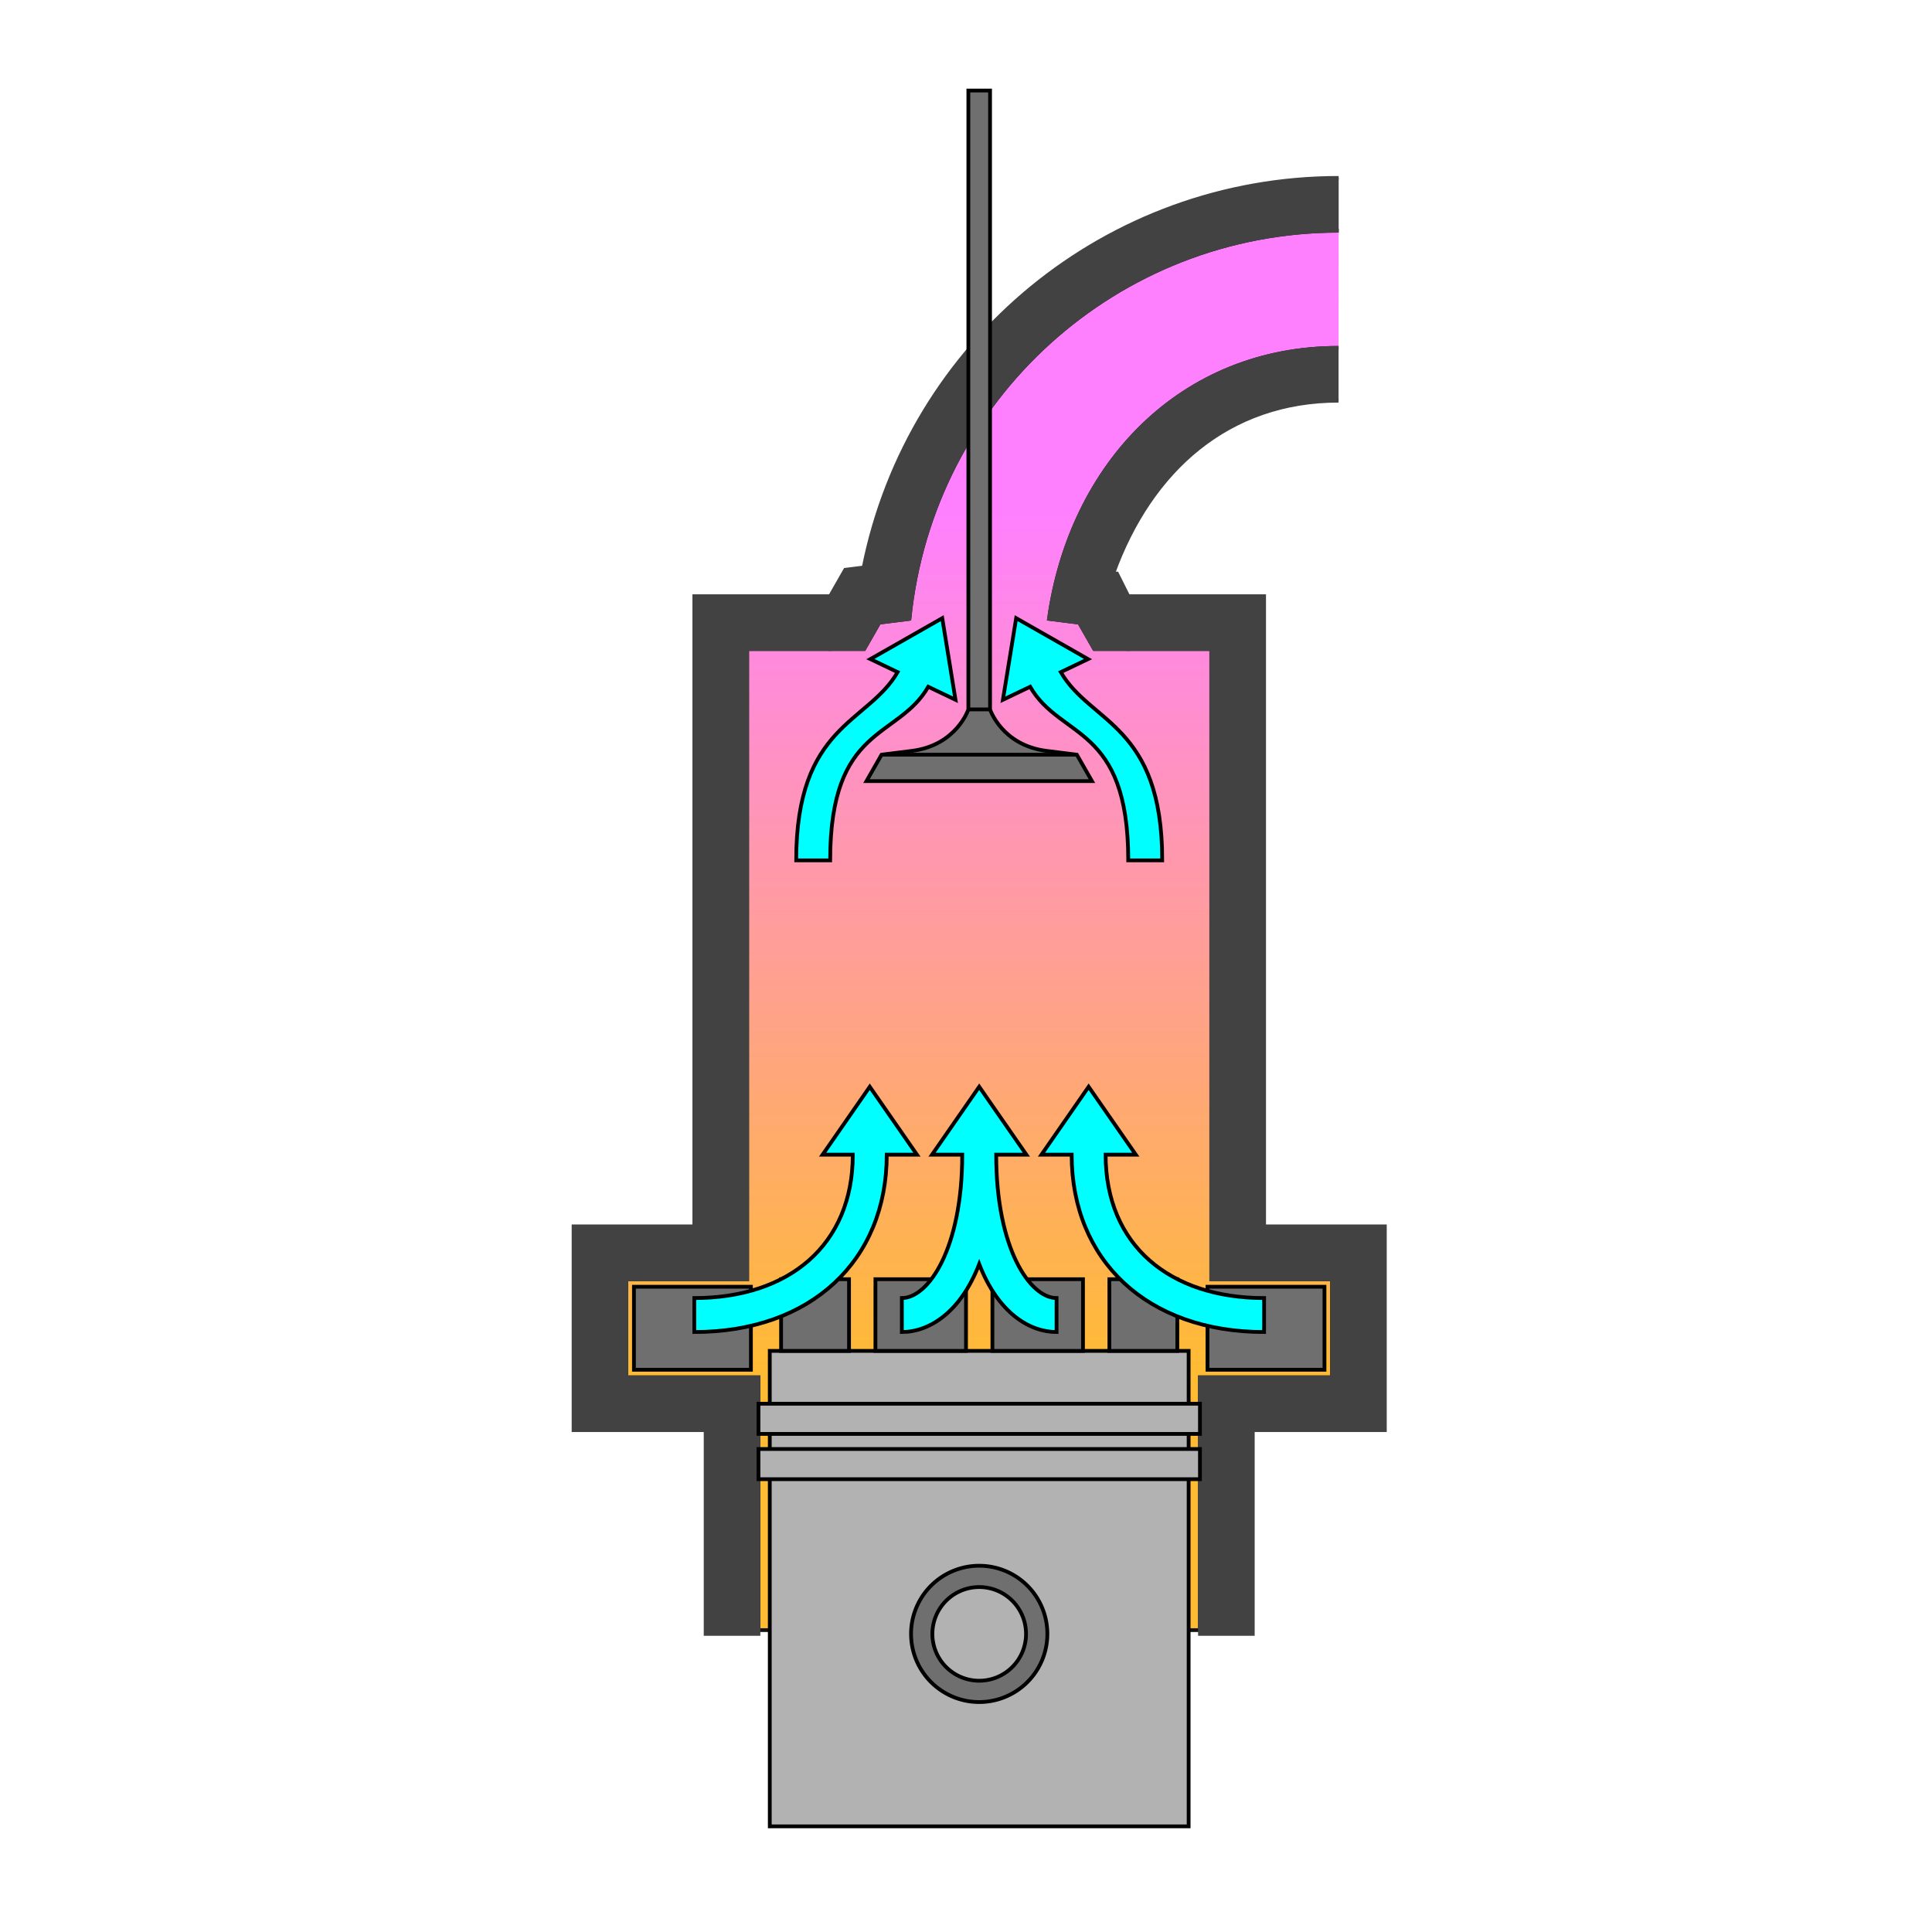 <?xml version="1.0" encoding="UTF-8" standalone="no"?>
<svg
   xmlns:dc="http://purl.org/dc/elements/1.1/"
   xmlns:cc="http://creativecommons.org/ns#"
   xmlns:rdf="http://www.w3.org/1999/02/22-rdf-syntax-ns#"
   xmlns:svg="http://www.w3.org/2000/svg"
   xmlns="http://www.w3.org/2000/svg"
   xmlns:xlink="http://www.w3.org/1999/xlink"
   xmlns:sodipodi="http://sodipodi.sourceforge.net/DTD/sodipodi-0.dtd"
   xmlns:inkscape="http://www.inkscape.org/namespaces/inkscape"
   width="512"
   height="512"
   viewBox="0 0 512 512"
   version="1.1"
   id="svg8"
   inkscape:version="1.0.1 (3bc2e813f5, 2020-09-07)"
   sodipodi:docname="3-optimized.svg">
  <defs
     id="defs2">
    <linearGradient
       inkscape:collect="always"
       id="linearGradient984">
      <stop
         style="stop-color:#ff80ff;stop-opacity:1"
         offset="0"
         id="stop980" />
      <stop
         style="stop-color:#ffbb33;stop-opacity:1"
         offset="1"
         id="stop982" />
    </linearGradient>
    <inkscape:path-effect
       effect="clone_original"
       id="path-effect929"
       is_visible="true"
       lpeversion="1"
       linkeditem=""
       method="d"
       attributes=""
       css_properties=""
       allow_transforms="true" />
    <inkscape:path-effect
       effect="mirror_symmetry"
       start_point="251,165"
       end_point="212,219"
       center_point="231.5,192"
       id="path-effect924"
       is_visible="true"
       lpeversion="1"
       mode="free"
       discard_orig_path="false"
       fuse_paths="false"
       oposite_fuse="false"
       split_items="false" />
    <linearGradient
       inkscape:collect="always"
       xlink:href="#linearGradient984"
       id="linearGradient986"
       x1="259.5"
       y1="134.996"
       x2="259.5"
       y2="363.75"
       gradientUnits="userSpaceOnUse" />
  </defs>
  <sodipodi:namedview
     id="base"
     pagecolor="#ffffff"
     bordercolor="#666666"
     borderopacity="1.0"
     inkscape:pageopacity="0.0"
     inkscape:pageshadow="2"
     inkscape:zoom="2"
     inkscape:cx="207.02643"
     inkscape:cy="262.78188"
     inkscape:document-units="px"
     inkscape:current-layer="layer1"
     inkscape:document-rotation="0"
     showgrid="false"
     inkscape:snap-page="false"
     inkscape:object-paths="false"
     units="px"
     inkscape:showpageshadow="false"
     objecttolerance="20"
     width="24mm"
     inkscape:window-width="1920"
     inkscape:window-height="1017"
     inkscape:window-x="-8"
     inkscape:window-y="-8"
     inkscape:window-maximized="1"
     showguides="true"
     inkscape:guide-bbox="true"
     inkscape:snap-grids="false"
     inkscape:snap-smooth-nodes="true">
    <inkscape:grid
       type="xygrid"
       id="grid10"
       empspacing="4"
       originx="0"
       originy="0"
       dotted="false" />
    <sodipodi:guide
       position="259.5,340"
       orientation="-1,0"
       id="guide897"
       inkscape:label=""
       inkscape:locked="true"
       inkscape:color="rgb(0,0,255)" />
  </sodipodi:namedview>
  <g
     inkscape:label="vector"
     inkscape:groupmode="layer"
     id="layer1"
     style="display:inline">
    <path
       style="fill:url(#linearGradient986);fill-opacity:1;stroke:#141414;stroke-width:1px;stroke-linecap:butt;stroke-linejoin:miter;stroke-opacity:1"
       d="M 354.758,61.143 C 296.053,61.143 246.905,105.593 241,164 l -8,1 -4,7 h -9 -22 v 167 h -32 v 26 h 35 v 67 h 117 v -67 h 35 V 339 H 321 V 172 h -22 -9 l -4,-7 -8,-1 c 5.76,-41.15 35.181,-71.812 76.732,-71.812"
       id="path969"
       sodipodi:nodetypes="cccccccccccccccccccccc" />
    <path
       style="fill:#b2b2b2;stroke:#000000;stroke-width:1px;stroke-linecap:butt;stroke-linejoin:miter;stroke-opacity:1;fill-opacity:1"
       d="M 204,484 V 358 h 111 v 126 z"
       id="path847"
       sodipodi:nodetypes="ccccc" />
    <path
       id="path849"
       style="fill:#6f6f6f;fill-rule:evenodd;stroke:#000000;stroke-width:1;stroke-linecap:square;stroke-linejoin:round;stroke-miterlimit:4;stroke-dasharray:none;stop-color:#000000;fill-opacity:1"
       d="m 259.501,414.94 a 18.059,18.059 0 0 0 -18.061,18.061 18.059,18.059 0 0 0 18.061,18.059 18.059,18.059 0 0 0 18.059,-18.059 18.059,18.059 0 0 0 -18.059,-18.061 z m 0,5.648 a 12.412,12.412 0 0 1 12.41,12.412 12.412,12.412 0 0 1 -12.41,12.412 12.412,12.412 0 0 1 -12.412,-12.412 12.412,12.412 0 0 1 12.412,-12.412 z" />
    <path
       style="fill:#6f6f6f;stroke:#000000;stroke-width:1px;stroke-linecap:butt;stroke-linejoin:miter;stroke-opacity:1;fill-opacity:1"
       d="m 207,358 v -19 h 18 v 19 z"
       id="path864" />
    <path
       style="fill:#6f6f6f;stroke:#000000;stroke-width:1px;stroke-linecap:butt;stroke-linejoin:miter;stroke-opacity:1;fill-opacity:1"
       d="m 294,358 v -19 h 18 v 19 z"
       id="path866" />
    <path
       style="fill:#6f6f6f;stroke:#000000;stroke-width:1px;stroke-linecap:butt;stroke-linejoin:miter;stroke-opacity:1;fill-opacity:1"
       d="m 232,358 v -19 h 24 v 19 z"
       id="path868" />
    <path
       style="fill:#6f6f6f;stroke:#000000;stroke-width:1px;stroke-linecap:butt;stroke-linejoin:miter;stroke-opacity:1;fill-opacity:1"
       d="m 263,358 v -19 h 24 v 19 z"
       id="path870" />
    <path
       style="fill:#6f6f6f;stroke:#000000;stroke-width:1px;stroke-linecap:butt;stroke-linejoin:miter;stroke-opacity:1;fill-opacity:1"
       d="m 199,363 h -31 v -22 h 31 z"
       id="path872"
       sodipodi:nodetypes="ccccc" />
    <path
       style="fill:#424242;fill-opacity:1;stroke:#424242;stroke-width:1px;stroke-linecap:butt;stroke-linejoin:miter;stroke-opacity:1"
       d="M 354.732,92.188 C 313.181,92.188 283.76,122.85 278,164 l 8,1 4,7 h 9 v -14 l -3,-6 h -1 c 9.929,-27.45 30.541,-45.812 59.732,-45.812"
       id="path867"
       sodipodi:nodetypes="ccccccccc" />
    <path
       style="fill:#00ffff;stroke:#000000;stroke-width:1px;stroke-linecap:butt;stroke-linejoin:miter;stroke-opacity:1;fill-opacity:1"
       d="m 246,182 7.217,3.451 -3.512,-21.631 -19.042,10.847 7.217,3.451 C 230,191.767 211,192 211,228 h 9 c 0,-36 17.917,-32 26,-46 z"
       id="path925"
       sodipodi:nodetypes="cccccccc" />
    <path
       style="fill:#00ffff;stroke:#000000;stroke-width:1px;stroke-linecap:butt;stroke-linejoin:miter;stroke-opacity:1;fill-opacity:1"
       d="m 273,182 -7.217,3.451 3.512,-21.631 19.042,10.847 -7.217,3.451 C 289,191.767 308,192 308,228 h -9 c 0,-36 -17.917,-32 -26,-46 z"
       id="path939"
       sodipodi:nodetypes="cccccccc" />
    <path
       style="fill:#6f6f6f;stroke:#000000;stroke-width:1px;stroke-linecap:butt;stroke-linejoin:miter;stroke-opacity:1;fill-opacity:1"
       d="m 351,363 h -31 v -22 h 31 z"
       id="path953"
       sodipodi:nodetypes="ccccc" />
    <path
       style="fill:#00ffff;stroke:#000000;stroke-width:1px;stroke-linecap:butt;stroke-linejoin:miter;stroke-opacity:1;fill-opacity:1"
       d="m 184,353 c 31,0 51,-19 51,-47 h 8 L 230.5,288 218,306 h 8 c 0,24 -17,38 -42,38 z"
       id="path884"
       sodipodi:nodetypes="cccccccc" />
    <path
       style="fill:#00ffff;stroke:#000000;stroke-width:1px;stroke-linecap:butt;stroke-linejoin:miter;stroke-opacity:1;fill-opacity:1"
       d="m 335,353 c -31,0 -51,-19 -51,-47 h -8 l 12.5,-18 12.5,18 h -8 c 0,24 17,38 42,38 z"
       id="path875"
       sodipodi:nodetypes="cccccccc" />
    <path
       style="fill:#00ffff;stroke:#000000;stroke-width:1px;stroke-linecap:butt;stroke-linejoin:miter;stroke-opacity:1;fill-opacity:1"
       d="M 272,306 259.5,288 247,306 h 8 c 0,25 -9,38 -16,38 v 9 c 7.107,0 15.473,-5.016 20.5,-18 5.025,13.006 13.388,18 20.5,18 v -9 c -7,0 -16,-13 -16,-38 z"
       id="path900"
       sodipodi:nodetypes="ccccccccccc" />
    <path
       style="fill:#424242;stroke:#424242;stroke-width:1px;stroke-linecap:butt;stroke-linejoin:miter;stroke-opacity:1;fill-opacity:1"
       d="M 354.758,61.143 C 296.053,61.143 246.905,105.593 241,164 l -8,1 -4,7 h -9 v -14 l 4,-7 4.89,-0.611 C 240.88,90.379 293.562,47.143 354.758,47.143"
       id="path906"
       sodipodi:nodetypes="ccccccccc" />
    <path
       style="color:#000000;font-style:normal;font-variant:normal;font-weight:normal;font-stretch:normal;font-size:medium;line-height:normal;font-family:sans-serif;font-variant-ligatures:normal;font-variant-position:normal;font-variant-caps:normal;font-variant-numeric:normal;font-variant-alternates:normal;font-variant-east-asian:normal;font-feature-settings:normal;font-variation-settings:normal;text-indent:0;text-align:start;text-decoration:none;text-decoration-line:none;text-decoration-style:solid;text-decoration-color:#000000;letter-spacing:normal;word-spacing:normal;text-transform:none;writing-mode:lr-tb;direction:ltr;text-orientation:mixed;dominant-baseline:auto;baseline-shift:baseline;text-anchor:start;white-space:normal;shape-padding:0;shape-margin:0;inline-size:0;clip-rule:nonzero;display:inline;overflow:visible;visibility:visible;opacity:1;isolation:auto;mix-blend-mode:normal;color-interpolation:sRGB;color-interpolation-filters:linearRGB;solid-color:#000000;solid-opacity:1;vector-effect:none;fill:#424242;fill-opacity:1;fill-rule:nonzero;stroke:#424242;stroke-width:1;stroke-linecap:butt;stroke-linejoin:miter;stroke-miterlimit:4;stroke-dasharray:none;stroke-dashoffset:0;stroke-opacity:1;color-rendering:auto;image-rendering:auto;shape-rendering:auto;text-rendering:auto;enable-background:accumulate;stop-color:#000000;stop-opacity:1"
       d="m 184,158 v 167 h -32 v 54 h 35 v 54 h 14 v -68 h -35 v -26 h 32 V 172 h 22 v -14 z"
       id="path912" />
    <path
       id="path917"
       style="fill:#6f6f6f;stroke:#000000;stroke-width:1px;stroke-linecap:butt;stroke-linejoin:miter;stroke-opacity:1;fill-opacity:1"
       d="m 256.625,24 v 164 c 0,0 -3.107,9.513 -15,11 l -8,1 -4,7 h 29.875 29.875 l -4,-7 -8,-1 c -11.893,-1.487 -15,-11 -15,-11 V 24 H 259.5 Z"
       sodipodi:nodetypes="ccscccccscccc" />
    <path
       style="fill:none;stroke:#000000;stroke-width:1px;stroke-linecap:butt;stroke-linejoin:miter;stroke-opacity:1"
       d="M 233.625,200 H 259.5 285.375"
       id="path928"
       sodipodi:nodetypes="ccc" />
    <path
       style="fill:none;stroke:#000000;stroke-width:1px;stroke-linecap:butt;stroke-linejoin:miter;stroke-opacity:1"
       d="M 262.375,188 H 259.5 256.625"
       id="path913"
       sodipodi:nodetypes="ccc" />
    <path
       style="color:#000000;font-style:normal;font-variant:normal;font-weight:normal;font-stretch:normal;font-size:medium;line-height:normal;font-family:sans-serif;font-variant-ligatures:normal;font-variant-position:normal;font-variant-caps:normal;font-variant-numeric:normal;font-variant-alternates:normal;font-variant-east-asian:normal;font-feature-settings:normal;font-variation-settings:normal;text-indent:0;text-align:start;text-decoration:none;text-decoration-line:none;text-decoration-style:solid;text-decoration-color:#000000;letter-spacing:normal;word-spacing:normal;text-transform:none;writing-mode:lr-tb;direction:ltr;text-orientation:mixed;dominant-baseline:auto;baseline-shift:baseline;text-anchor:start;white-space:normal;shape-padding:0;shape-margin:0;inline-size:0;clip-rule:nonzero;display:inline;overflow:visible;visibility:visible;opacity:1;isolation:auto;mix-blend-mode:normal;color-interpolation:sRGB;color-interpolation-filters:linearRGB;solid-color:#000000;solid-opacity:1;vector-effect:none;fill:#424242;fill-opacity:1;fill-rule:nonzero;stroke:#424242;stroke-width:1;stroke-linecap:butt;stroke-linejoin:miter;stroke-miterlimit:4;stroke-dasharray:none;stroke-dashoffset:0;stroke-opacity:1;color-rendering:auto;image-rendering:auto;shape-rendering:auto;text-rendering:auto;enable-background:accumulate;stop-color:#000000;stop-opacity:1"
       d="m 335,158 v 167 h 32 v 54 h -35 v 54 h -14 v -68 h 35 V 339 H 321 V 172 h -22 v -14 z"
       id="path49" />
    <path
       style="fill:#b2b2b2;stroke:#000000;stroke-width:1px;stroke-linecap:butt;stroke-linejoin:miter;stroke-opacity:1;fill-opacity:1"
       d="m 201,380 h 117 v -8 H 201 Z"
       id="path967"
       sodipodi:nodetypes="cccc" />
    <path
       style="fill:#b2b2b2;stroke:#000000;stroke-width:1px;stroke-linecap:butt;stroke-linejoin:miter;stroke-opacity:1;fill-opacity:1"
       d="m 201,392 h 117 v -8 H 201 Z"
       id="path856"
       sodipodi:nodetypes="cccc" />
  </g>
</svg>
